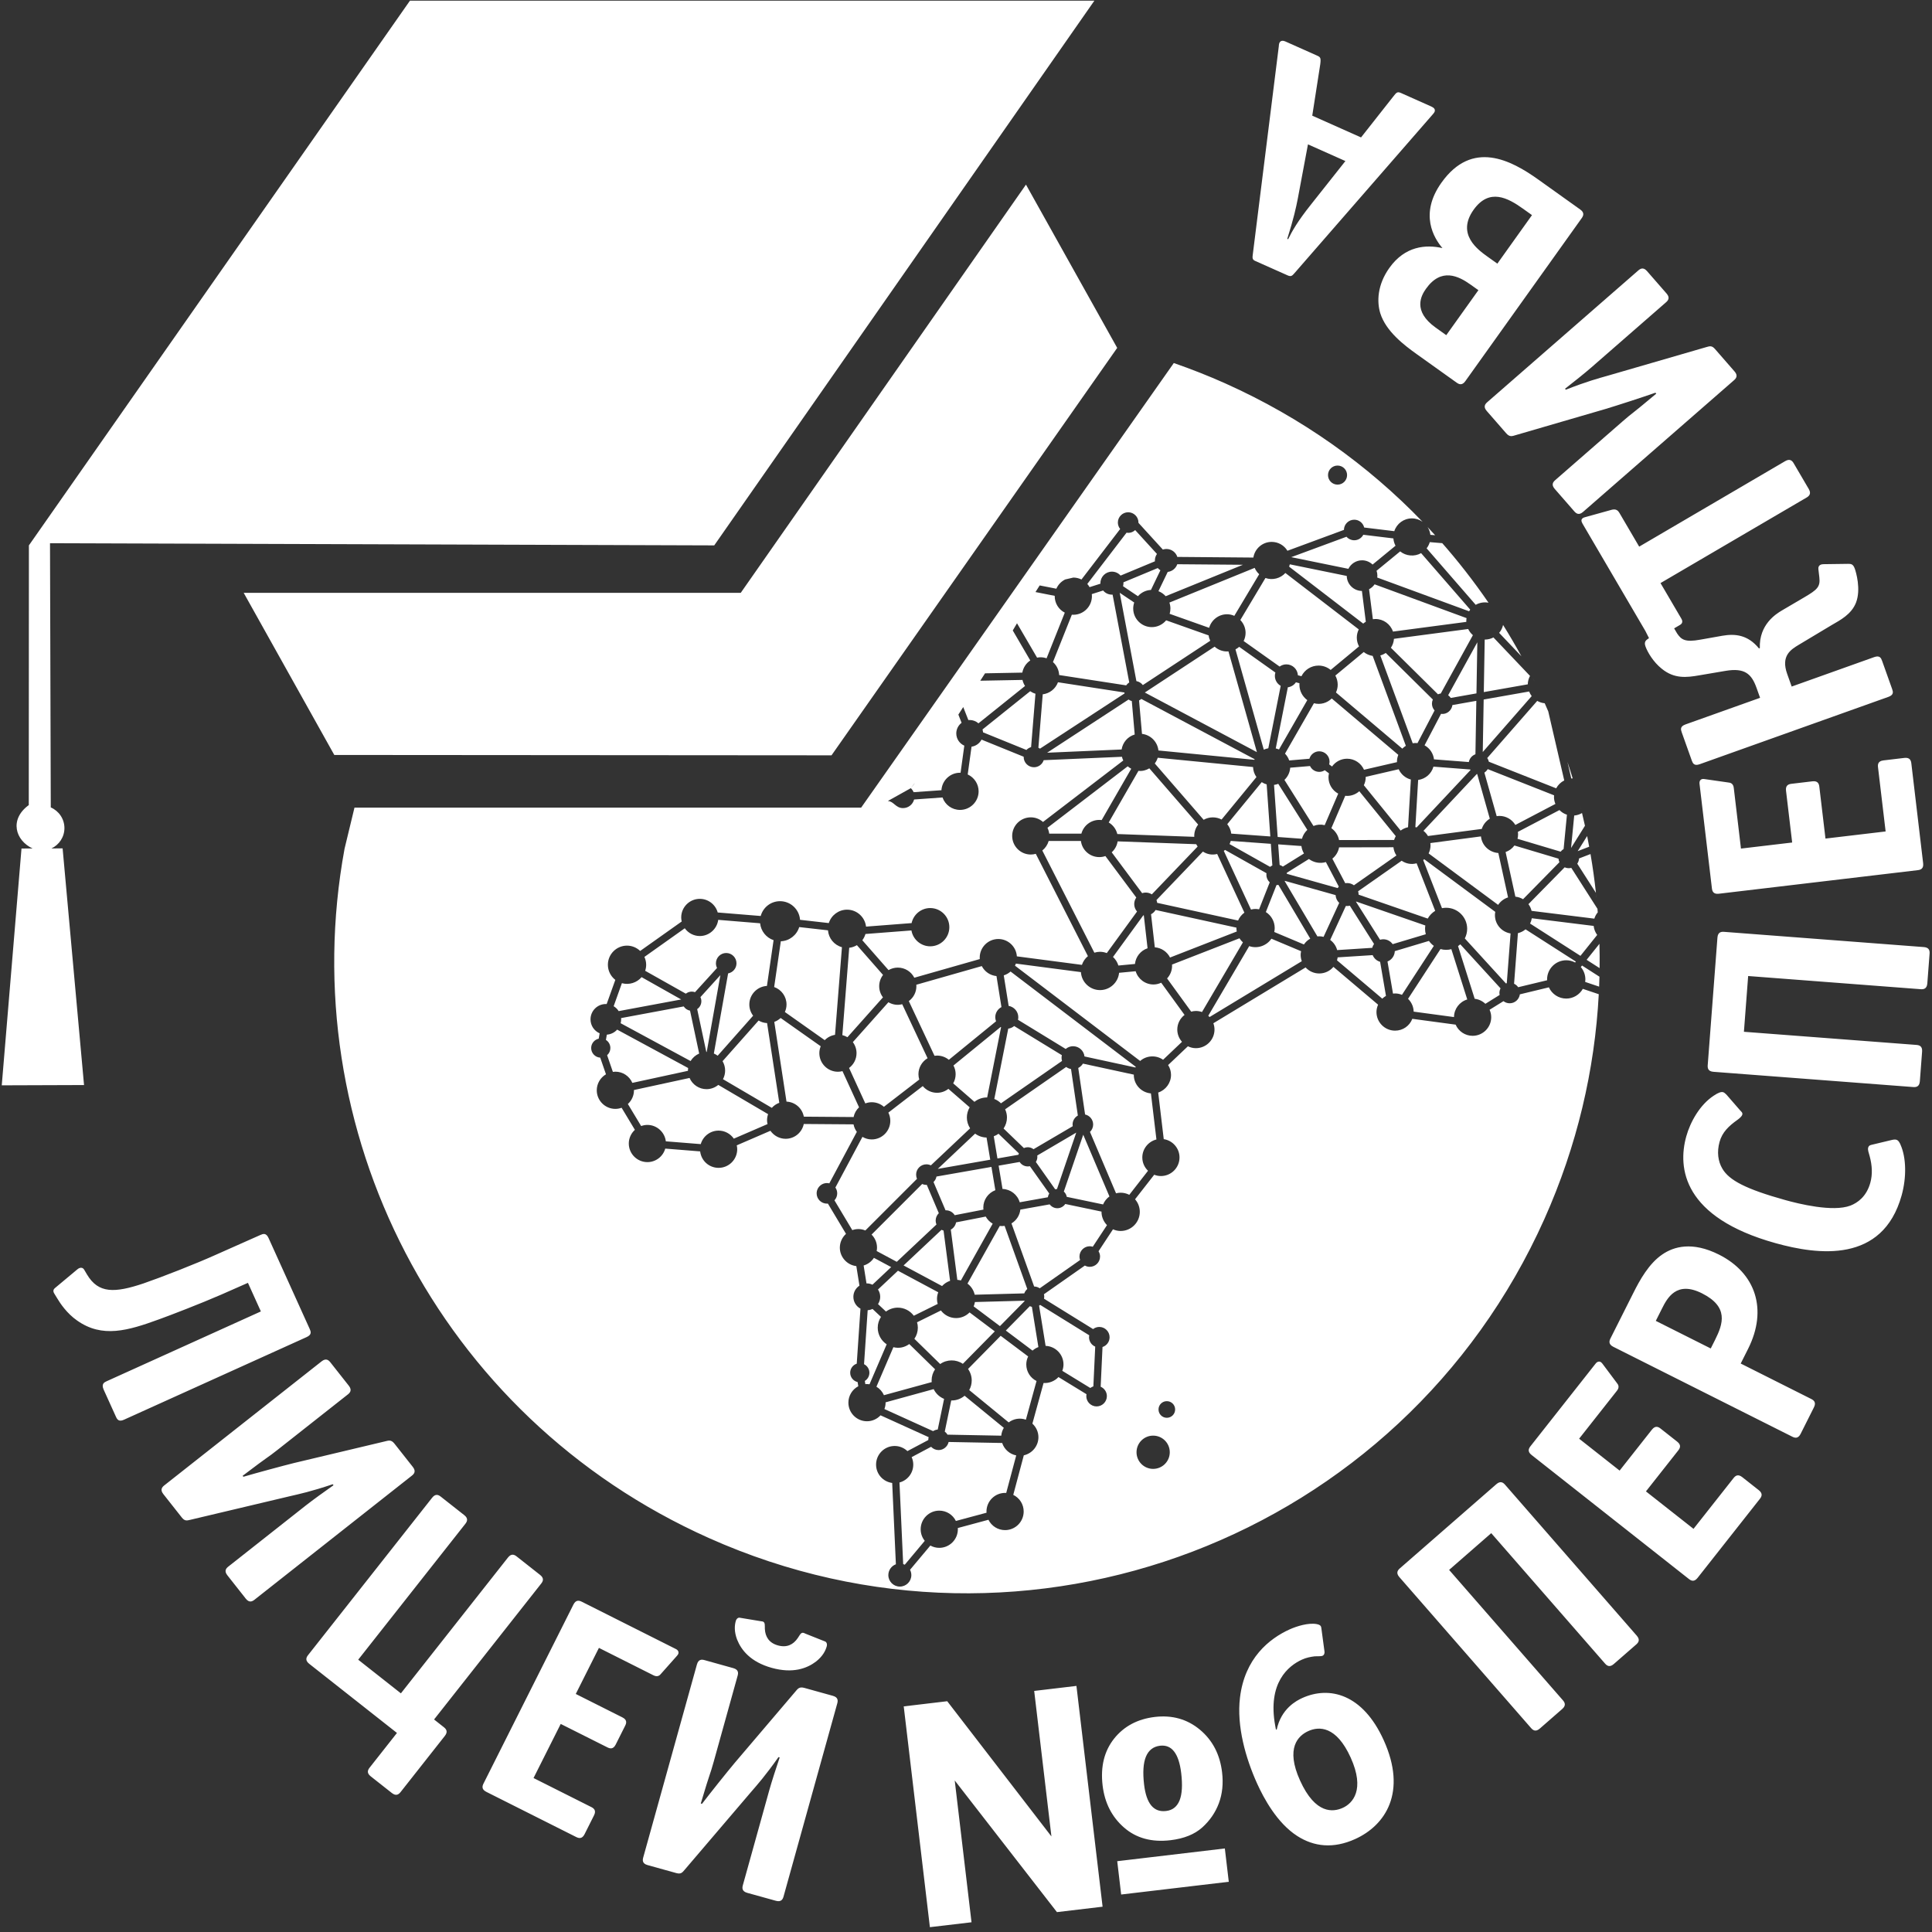 <svg width="338" height="338" viewBox="0 0 338 338" fill="none" xmlns="http://www.w3.org/2000/svg">
<rect x="0" y="0" width="338" height="338" fill="#333333" stroke="none"/>
<path fill-rule="evenodd" clip-rule="evenodd" d="M201.738 251.161C200.135 251.161 198.833 252.463 198.833 254.07C198.833 255.671 200.135 256.979 201.738 256.979C203.349 256.979 204.65 255.671 204.65 254.07C204.65 252.463 203.349 251.161 201.738 251.161L204.134 245.131H204.133C203.329 245.132 202.68 245.779 202.68 246.583C202.68 247.386 203.33 248.04 204.133 248.04C204.938 248.04 205.589 247.386 205.589 246.583C205.589 245.779 204.939 245.132 204.134 245.131H204.133H204.134L201.738 251.161ZM150.656 141.293L205.355 63.513C208.385 64.564 211.394 65.746 214.375 67.079V67.081C227.733 73.064 239.321 81.357 248.877 91.287C248.348 90.913 247.704 90.691 247.013 90.691C245.59 90.691 244.362 91.597 243.929 92.928L238.66 92.288C238.467 91.492 237.762 90.922 236.919 90.922C235.931 90.922 235.128 91.719 235.118 92.704L225.236 96.356C224.647 95.39 223.613 94.803 222.476 94.803C220.869 94.803 219.52 95.983 219.274 97.544L205.971 97.431C205.706 96.612 204.943 96.043 204.062 96.043C203.851 96.043 203.641 96.077 203.439 96.146L199.169 91.469C199.169 91.452 199.171 91.436 199.171 91.419C199.171 90.427 198.362 89.62 197.371 89.62C196.377 89.62 195.568 90.427 195.568 91.419C195.568 91.83 195.715 92.227 195.972 92.545L189.202 101.382C188.756 101.16 188.267 101.045 187.775 101.045L186.346 101.379C185.672 101.713 185.121 102.279 184.807 102.994L181.89 102.42L181.157 103.578L184.523 104.242C184.523 104.261 184.52 104.279 184.52 104.298C184.52 105.53 185.202 106.63 186.283 107.184L183.096 115.17C182.754 115.05 182.402 114.989 182.046 114.989H182.031C181.841 114.989 181.648 115.01 181.436 115.055L177.924 109.04L177.181 110.297L180.244 115.546C179.509 116.036 179.011 116.799 178.854 117.672L172.332 117.797L171.496 119.091L178.882 118.951C178.966 119.327 179.119 119.686 179.328 120.01L171.18 126.546C170.754 126.172 170.209 125.964 169.646 125.964C169.569 125.964 169.493 125.968 169.414 125.976L168.517 123.698L167.664 125.018L168.228 126.451C167.649 126.892 167.3 127.58 167.3 128.31C167.302 129.254 167.856 130.081 168.705 130.451L168.05 135.19C168.018 135.187 167.985 135.188 167.953 135.188C166.224 135.188 164.805 136.543 164.703 138.247L159.834 138.591C159.724 138.324 159.555 138.085 159.343 137.889L155.322 140.135L155.344 140.137C156.363 140.189 156.693 141.376 157.98 141.376C158.907 141.376 159.696 140.745 159.921 139.869L164.891 139.516C165.344 140.813 166.565 141.693 167.953 141.693C169.747 141.693 171.207 140.235 171.207 138.44C171.207 137.168 170.451 136.016 169.298 135.49L169.97 130.632C170.714 130.526 171.367 130.064 171.717 129.394L179.091 132.388C179.089 132.399 179.089 132.414 179.089 132.428C179.089 133.42 179.898 134.227 180.889 134.227C181.677 134.227 182.355 133.722 182.592 132.993L196.281 132.398C196.334 132.623 196.412 132.841 196.515 133.048L182.471 143.802C181.88 143.277 181.128 142.992 180.335 142.992C178.54 142.992 177.079 144.451 177.079 146.247C177.08 148.04 178.54 149.499 180.335 149.499C180.63 149.499 180.923 149.456 181.21 149.374L190.329 167.273C189.843 167.672 189.479 168.202 189.28 168.803L177.898 167.311C177.787 165.618 176.372 164.277 174.653 164.277C172.859 164.277 171.4 165.737 171.4 167.532C171.4 167.616 171.405 167.704 171.412 167.788L159.956 171.052C159.401 169.965 158.299 169.28 157.066 169.28C156.498 169.28 155.942 169.432 155.446 169.719L150.861 164.494C151.112 164.16 151.297 163.792 151.409 163.4L159.453 162.779C159.727 164.361 161.108 165.556 162.738 165.556C164.585 165.556 166.086 164.055 166.086 162.208C166.086 160.363 164.585 158.862 162.738 158.862C161.164 158.862 159.811 159.974 159.483 161.495L151.513 162.109C151.323 160.443 149.903 159.144 148.191 159.144C146.726 159.144 145.43 160.113 144.998 161.49L139.966 160.919C139.837 159.101 138.317 157.661 136.465 157.661C134.869 157.661 133.496 158.732 133.086 160.251L125.562 159.637C125.174 158.24 123.897 157.252 122.429 157.252C120.635 157.252 119.176 158.711 119.176 160.504C119.176 160.733 119.204 160.963 119.265 161.214L111.997 166.368C111.374 165.772 110.551 165.436 109.696 165.436C107.849 165.436 106.348 166.937 106.348 168.784C106.348 169.821 106.829 170.791 107.65 171.429L106.133 175.659C106.087 175.655 106.038 175.653 105.988 175.653C104.511 175.652 103.309 176.854 103.309 178.334C103.309 179.405 103.94 180.352 104.909 180.778L104.744 181.716C103.986 181.882 103.425 182.554 103.425 183.348C103.425 184.245 104.126 184.981 105.007 185.031L106.014 187.945C105.026 188.525 104.403 189.593 104.403 190.743C104.403 192.536 105.863 193.997 107.656 193.997C108.027 193.997 108.393 193.932 108.749 193.801L111.073 197.663C110.4 198.273 110.006 199.148 110.006 200.055C110.006 201.849 111.465 203.31 113.261 203.31C114.725 203.31 115.993 202.332 116.385 200.946L122.493 201.435C122.681 203.07 124.043 204.313 125.72 204.313C127.515 204.313 128.975 202.849 128.975 201.052C128.975 200.837 128.948 200.616 128.892 200.376L134.786 197.828C135.393 198.7 136.385 199.23 137.448 199.23C138.997 199.23 140.31 198.137 140.619 196.639L149.324 196.704C149.416 197.181 149.612 197.629 149.902 198.018L145.088 207.026C143.947 206.748 142.87 207.643 142.87 208.776C142.87 209.767 143.677 210.573 144.67 210.573C144.728 210.573 144.786 210.567 144.839 210.564L148.008 215.862C147.327 216.475 146.928 217.357 146.928 218.276C146.928 219.927 148.198 221.32 149.813 221.503L150.361 224.923C149.698 225.355 149.296 226.082 149.296 226.879C149.296 227.754 149.776 228.539 150.537 228.948L149.885 238.574C149.207 238.802 148.739 239.431 148.739 240.16C148.739 240.948 149.291 241.615 150.037 241.789L150.157 242.521C149.097 243.078 148.425 244.18 148.425 245.393C148.425 247.186 149.884 248.647 151.679 248.647C152.582 248.647 153.432 248.27 154.05 247.607L162.468 251.428C162.428 251.578 162.407 251.73 162.407 251.883C162.407 251.9 162.407 251.915 162.407 251.93L158.749 253.867C158.147 253.294 157.349 252.971 156.52 252.971C154.727 252.971 153.267 254.431 153.267 256.225C153.267 257.873 154.481 259.228 156.088 259.44L156.733 273.667C155.954 273.954 155.413 274.708 155.413 275.561C155.413 276.667 156.315 277.57 157.425 277.57C158.536 277.57 159.438 276.667 159.438 275.561C159.438 275.234 159.359 274.917 159.21 274.63L162.764 270.391C163.24 270.652 163.774 270.792 164.322 270.792C166.117 270.792 167.576 269.332 167.576 267.537C167.576 267.466 167.572 267.394 167.566 267.326L172.927 265.88C173.475 266.989 174.584 267.69 175.837 267.69C177.63 267.69 179.091 266.229 179.091 264.435C179.091 263.181 178.384 262.069 177.269 261.523L179.113 254.605C180.587 254.281 181.67 252.961 181.67 251.441C181.67 250.532 181.287 249.678 180.615 249.061L182.57 241.951C183.514 242.02 184.508 241.639 185.177 240.914L190.079 243.913C190.057 244.025 190.045 244.134 190.045 244.247C190.045 245.24 190.855 246.05 191.846 246.05C192.836 246.05 193.646 245.24 193.646 244.247C193.646 243.527 193.21 242.885 192.559 242.604L192.883 235.656C193.615 235.416 194.122 234.737 194.122 233.949C194.122 232.955 193.312 232.146 192.322 232.146C191.926 232.146 191.547 232.276 191.232 232.52L182.651 227.209C182.676 227.097 182.688 226.982 182.688 226.866C182.688 226.717 182.67 226.57 182.632 226.427L189.797 221.406C190.061 221.553 190.353 221.63 190.652 221.63C191.644 221.63 192.453 220.824 192.453 219.833C192.453 219.504 192.363 219.186 192.188 218.905L194.715 215.065C195.144 215.258 195.592 215.358 196.053 215.358C197.9 215.357 199.405 213.856 199.405 212.01C199.405 211.194 199.112 210.424 198.576 209.814L201.927 205.519C202.305 205.668 202.697 205.746 203.099 205.746C204.893 205.746 206.354 204.285 206.354 202.491C206.354 200.887 205.164 199.532 203.595 199.289L202.625 191.138C203.94 190.708 204.868 189.46 204.868 188.051C204.868 187.444 204.694 186.852 204.36 186.329L207.821 183.046C208.27 183.264 208.74 183.376 209.219 183.376C211.013 183.376 212.474 181.916 212.474 180.122C212.474 179.744 212.406 179.374 212.275 179.016L228.411 169.251C229.028 169.924 229.882 170.307 230.8 170.307C231.767 170.307 232.67 169.881 233.283 169.152L241.095 175.767C240.908 176.185 240.811 176.617 240.811 177.056C240.811 178.85 242.272 180.311 244.066 180.311C245.421 180.311 246.601 179.489 247.083 178.24L254.659 179.259C255.17 180.436 256.338 181.214 257.63 181.214C259.424 181.214 260.885 179.754 260.885 177.96C260.885 177.515 260.789 177.078 260.599 176.658L263.028 175.151C263.339 175.39 263.716 175.522 264.118 175.522C265.022 175.522 265.769 174.855 265.897 173.958L270.973 172.734C271.512 173.92 272.695 174.699 274.01 174.699C275.215 174.699 276.325 174.041 276.913 172.998L279.701 173.936C279.004 187.152 275.914 200.464 270.186 213.268C245.23 269.039 179.785 294.031 124.008 269.07C76.487 247.816 51.263 197.498 60.28 148.476L62.015 141.294L150.655 141.293L150.656 141.293ZM159.344 137.889C160.457 136.561 160.039 136.935 159.344 137.889V137.889ZM179.492 32.297L195.452 60.864L145.472 132.143L58.484 132.078L42.633 103.716H129.593L179.492 32.297ZM8.748 95.033L8.882 141.258C10.28 141.857 11.267 143.248 11.272 144.86C11.277 146.435 10.345 147.799 9.004 148.43L10.954 148.422L14.702 189.827L0.307 189.877L3.76 148.447L5.706 148.441C2.696 147.051 1.579 143.368 5.034 140.849L5.056 95.414L71.719 0.12H191.46L124.955 95.414L8.748 95.033ZM228.826 25.256L235.376 28.176L229.387 35.738C226.971 38.764 226.002 40.533 225.354 41.852L225.207 41.785C226.335 38.183 226.74 36.343 227.057 34.698L228.826 25.256ZM287.862 110.4L288.49 111.637L288.136 111.895C287.682 112.23 287.725 112.676 287.872 113.086C288.236 114.109 289.251 115.822 290.703 116.98C292.904 118.789 295.066 118.536 297.29 118.146L301.912 117.362C305.235 116.811 306.428 117.885 307.304 120.342L307.924 122.082L294.876 126.737C293.904 127.085 294.035 127.614 294.219 128.127L295.969 133.039C296.154 133.55 296.387 134.044 297.359 133.697L330.365 121.92C331.338 121.573 331.207 121.044 331.021 120.532L329.271 115.62C329.09 115.107 328.853 114.614 327.883 114.961L313.452 120.111L312.667 117.909C311.533 114.737 313.281 113.652 314.707 112.798L320.411 109.378C321.935 108.488 323.894 107.501 324.707 105.423C325.606 103.084 324.7 100.059 324.496 99.497C324.186 98.626 323.792 98.653 323.328 98.645L318.965 98.703C318.622 98.71 318.04 98.86 318.124 99.579L318.292 101.02C318.482 102.681 317.906 103.175 315.666 104.494L311.661 106.846C310.761 107.397 307.724 109.231 307.88 113.387L307.728 113.443C305.768 111.025 303.513 110.85 301.339 111.221L297.486 111.904C294.779 112.407 294.135 111.889 293.409 110.822L292.886 109.932L293.864 109.359C294.054 109.251 294.568 108.949 294.157 108.244L290.503 102.009L316.056 87.046C316.476 86.799 316.937 86.403 316.445 85.559L313.807 81.057C313.561 80.636 313.166 80.177 312.321 80.67L286.772 95.633L283.311 89.726C283.091 89.351 282.751 88.985 281.985 89.181L277.49 90.428C277.108 90.528 276.313 90.678 276.861 91.615L287.863 110.399L287.862 110.4ZM225.27 48.178C225.914 48.467 226.098 48.191 226.447 47.811L250.701 19.957C250.932 19.703 251.438 19.098 250.399 18.633L245.088 16.265C244.444 15.979 244.284 16.205 243.73 16.91L238.111 24.043L229.577 20.236L230.979 11.226C231.122 10.099 230.995 9.983 230.4 9.718L224.893 7.263C224.644 7.152 224.074 6.959 223.83 7.504C223.722 7.752 223.753 7.944 223.716 8.168L219.175 44.509C219.1 45.071 219.069 45.412 219.564 45.636L225.27 48.178ZM268.018 37.635L261.958 46.124L260.275 44.925C258.553 43.693 254.75 40.979 257.811 36.69C260.559 32.843 263.816 34.635 266.427 36.498L268.018 37.635ZM258.643 50.766L253.021 58.637L251.165 57.312C247.097 54.408 248.629 51.698 249.483 50.505C252.136 46.79 255.149 48.273 257.27 49.788L258.643 50.766ZM254.837 66.942C255.233 67.227 255.783 67.486 256.352 66.69L276.714 38.17C276.998 37.772 277.259 37.222 276.462 36.655L269.124 31.415C264.303 27.974 257.556 24.424 252.19 31.942C248.244 37.468 250.897 41.7 252.352 43.403C249.477 42.755 245.82 43.014 243.073 46.861C240.924 49.868 240.877 52.837 241.476 54.8C242.476 57.983 245.683 60.407 247.851 61.954L254.837 66.942ZM263.487 75.78C264.128 76.517 264.527 76.315 265.274 76.095L280.913 71.54C282.798 70.975 287.408 69.48 289.615 68.705L289.759 68.869C285.018 72.859 285.806 72.027 283.884 73.705L272.092 83.991C271.722 84.312 271.344 84.788 271.989 85.525L275.416 89.455C275.737 89.824 276.213 90.203 276.948 89.56L303.357 66.523C303.725 66.201 304.105 65.726 303.46 64.989L300.034 61.058C299.498 60.445 299.143 60.537 298.514 60.726L281.427 65.683C279.58 66.211 277.699 66.7 273.94 68.176L273.797 68.013C275.301 66.845 277.338 65.213 278.443 64.247L291.462 52.891C291.833 52.568 292.21 52.093 291.568 51.357L288.139 47.426C287.498 46.689 286.975 47.001 286.607 47.322L260.197 70.358C259.83 70.68 259.45 71.155 260.095 71.89L263.487 75.78ZM319.364 146.707L318.289 137.642C318.233 137.158 318.055 136.575 317.084 136.69L313.414 137.125C312.929 137.182 312.346 137.361 312.461 138.332L313.537 147.397L304.578 148.457L303.319 137.829C303.226 137.018 302.666 136.921 302.388 136.899L298.215 136.3C297.994 136.27 297.717 136.25 297.521 136.436C297.325 136.623 297.303 136.901 297.327 137.115L299.495 155.407C299.551 155.892 299.729 156.472 300.7 156.358L335.499 152.235C335.988 152.178 336.565 152.001 336.451 151.029L334.384 133.548C334.323 133.062 334.144 132.483 333.175 132.596L329.504 133.031C328.537 133.146 328.496 133.752 328.556 134.24L329.887 145.461L319.364 146.707ZM305.095 180.508L305.837 170.753L336.01 173.058C336.501 173.095 337.1 173.026 337.18 172.055L337.576 166.853L337.582 166.738V166.714V166.643V166.619C337.569 166.191 337.394 165.752 336.572 165.689L301.631 163.025C301.142 162.988 300.539 163.051 300.463 164.027L298.763 186.344C298.726 186.831 298.788 187.435 299.766 187.51L334.706 190.176C335.196 190.213 335.8 190.151 335.873 189.174L336.268 183.971C336.345 183 335.755 182.844 335.267 182.807L305.095 180.508ZM327.542 200.255C327.236 200.336 326.948 200.367 326.831 200.791C326.726 201.151 326.927 201.663 327.096 202.273C327.536 203.918 327.616 205.463 327.207 206.927C326.537 209.337 324.99 210.427 323.727 210.919C320.637 212.091 314.629 210.589 312.324 209.948C305.416 208.023 302.517 206.485 301.329 204.466C300.56 203.177 300.342 201.539 300.838 199.757C301.302 198.081 302.45 196.991 303.93 195.939C304.211 195.732 304.709 195.365 304.812 194.998C304.899 194.687 304.666 194.506 304.448 194.275L302.055 191.521C301.875 191.366 301.71 191.148 301.448 191.073C301.134 190.986 300.642 191.129 299.81 191.689C297.396 193.272 295.724 196.25 295.01 198.81C293.466 204.36 294.449 212.981 310.623 217.486C318.056 219.553 329.363 221.062 332.687 209.132C333.561 205.986 333.503 202.535 332.499 200.28C332.4 200.024 332.15 199.501 331.781 199.401C331.574 199.345 331.351 199.34 330.925 199.446L327.542 200.255ZM304.534 238.547L305.828 235.974C309.291 229.078 307.142 222.712 300.732 219.491C296.022 217.124 292.79 218.115 290.842 219.448C288.46 221.049 286.849 224.007 285.753 226.194L281.75 234.155C281.533 234.591 281.362 235.17 282.233 235.613L313.548 251.342C313.985 251.566 314.57 251.734 315.009 250.862L317.349 246.202C317.787 245.324 317.302 244.963 316.865 244.745L304.534 238.547ZM289.678 231.084L290.753 228.948C291.677 227.103 293.288 224.02 297.754 226.263C302.463 228.629 301.461 231.588 300.047 234.41L299.292 235.912L289.678 231.084ZM287.955 260.916L293.609 253.747C293.911 253.36 294.193 252.824 293.428 252.22L290.525 249.933C290.141 249.629 289.606 249.342 288.999 250.114L283.349 257.278L276.266 251.697L282.891 243.293C283.395 242.652 283.071 242.191 282.891 241.979L280.365 238.603C280.225 238.422 280.047 238.21 279.776 238.204C279.502 238.199 279.293 238.378 279.16 238.547L267.756 253.011C267.454 253.398 267.168 253.933 267.937 254.537L295.458 276.234C295.842 276.539 296.378 276.82 296.984 276.053L307.88 262.231C308.185 261.845 308.468 261.309 307.699 260.705L304.799 258.418C304.03 257.813 303.575 258.212 303.273 258.599L296.277 267.469L287.955 260.916ZM253.52 274.652L260.889 268.223L280.785 291.022C281.106 291.39 281.582 291.77 282.318 291.129L286.249 287.702C286.616 287.379 286.996 286.905 286.354 286.164L263.315 259.757C262.995 259.39 262.521 259.01 261.783 259.657L244.914 274.372C244.547 274.689 244.166 275.169 244.81 275.904L267.848 302.31C268.168 302.678 268.644 303.057 269.379 302.415L273.31 298.983C274.049 298.342 273.737 297.818 273.416 297.451L253.52 274.652ZM234.913 316.281C233.277 317.018 230.147 317.484 227.438 311.49C224.862 305.799 227.11 303.65 228.892 302.846C230.723 302.017 233.766 301.886 236.298 307.486C238.853 313.123 236.645 315.497 234.913 316.281ZM223.214 302.553L223.093 301.893C221.729 294.399 225.395 291.427 227.771 290.35C228.512 290.013 229.223 289.87 229.957 289.776C230.59 289.733 231.098 289.802 231.397 289.664C231.692 289.528 231.755 289.141 231.717 288.923L231.188 284.987C231.128 284.594 231.166 284.282 230.322 284.127C228.895 283.877 226.902 284.482 225.615 285.06C222.052 286.674 217.76 290.106 216.935 296.984C216.33 301.967 217.913 307.573 219.929 312.027C221.071 314.549 223.404 318.925 226.94 321.196C229.883 323.091 233.271 323.463 237.084 321.738C242.382 319.34 246.203 313.554 242.08 304.447C238.408 296.33 232.577 294.916 227.827 297.065C226.837 297.513 224.13 298.915 223.357 302.602L223.214 302.553ZM195.457 325.613L214.284 323.384L214.973 329.214L196.145 331.443L195.457 325.613ZM200.156 312.209C200.356 313.883 200.773 315.098 201.412 315.87C202.059 316.645 202.919 316.961 204.005 316.829C205.14 316.699 205.921 316.077 206.367 314.973C206.803 313.876 206.896 312.288 206.65 310.208C206.447 308.496 206.033 307.232 205.417 306.434C204.803 305.631 203.981 305.294 202.947 305.412C201.775 305.555 200.951 306.191 200.48 307.318C200.013 308.452 199.907 310.09 200.156 312.209ZM192.899 312.371C192.51 309.075 193.183 306.353 194.902 304.179C196.634 302.005 199.01 300.74 202.031 300.378C205.077 300.018 207.712 300.764 209.927 302.609C212.144 304.465 213.431 306.944 213.802 310.071C214.036 312.046 213.845 313.847 213.238 315.477C212.627 317.104 211.655 318.52 210.313 319.726C208.967 320.922 207.133 321.659 204.794 321.939C201.492 322.332 198.779 321.588 196.643 319.722C194.509 317.86 193.261 315.404 192.899 312.371V312.371ZM158.106 298.529L165.715 297.626L183.944 321.279L180.93 295.825L188.321 294.947L192.896 333.574L184.91 334.521L167.028 311.49L169.966 336.298L162.683 337.155L158.106 298.529ZM141.01 285.846C140.75 285.771 140.583 285.56 140.262 285.696C140.01 285.79 139.842 286.195 139.568 286.575C138.799 287.709 137.677 288.3 136.107 287.864C134.536 287.429 133.879 286.344 133.81 284.967C133.784 284.456 133.907 283.809 133.435 283.678C133.279 283.634 133.108 283.647 132.949 283.603L129.445 283.024C129.236 282.961 128.864 283.086 128.719 283.61C128.499 284.394 128.433 285.448 128.949 286.83C129.679 288.668 131.298 290.755 135.014 291.789C138.73 292.823 141.193 291.876 142.767 290.68C143.927 289.758 144.411 288.823 144.631 288.039C144.776 287.515 144.519 287.216 144.312 287.16L141.01 285.846ZM140.748 295.302C139.806 295.04 139.584 295.433 139.08 296.024L128.523 308.427C127.257 309.935 124.231 313.716 122.811 315.579L122.602 315.515C124.367 309.579 124.166 310.706 124.851 308.247L129.044 293.171C129.176 292.705 129.232 292.1 128.289 291.838L123.266 290.437C122.793 290.306 122.19 290.25 121.927 291.191L112.533 324.953C112.402 325.428 112.346 326.031 113.288 326.292L118.313 327.69C119.099 327.906 119.343 327.638 119.763 327.135L131.313 313.599C132.565 312.148 133.868 310.7 136.196 307.4L136.404 307.462C135.792 309.262 134.988 311.749 134.594 313.162L129.962 329.808C129.831 330.273 129.775 330.879 130.718 331.147L135.742 332.54C136.686 332.802 136.95 332.254 137.081 331.788L146.474 298.024C146.605 297.557 146.662 296.946 145.719 296.684L140.748 295.302ZM98.097 301.6L106.253 305.693C106.691 305.917 107.273 306.085 107.713 305.212L109.371 301.911C109.591 301.475 109.76 300.89 108.888 300.454L100.731 296.355L104.78 288.294L114.345 293.103C115.073 293.464 115.463 293.054 115.633 292.835L118.433 289.683C118.58 289.515 118.75 289.297 118.701 289.029C118.653 288.761 118.435 288.586 118.241 288.493L101.784 280.221C101.346 280.003 100.764 279.834 100.324 280.707L84.593 312.021C84.373 312.457 84.202 313.038 85.075 313.478L100.806 321.384C101.242 321.601 101.824 321.77 102.264 320.899L103.922 317.595C104.361 316.724 103.877 316.357 103.439 316.138L93.341 311.063L98.097 301.6ZM62.668 290.362L81.405 266.597C81.707 266.211 81.992 265.675 81.224 265.071L77.126 261.845C76.743 261.539 76.206 261.252 75.6 262.026L53.907 289.546C53.603 289.927 53.32 290.462 54.088 291.072L69.447 303.176L64.671 309.237C64.369 309.623 64.084 310.157 64.852 310.764L68.565 313.691C69.332 314.294 69.787 313.889 70.089 313.509L77.826 303.693C78.432 302.927 78.03 302.471 77.645 302.167L75.939 300.82L94.673 277.056C94.977 276.676 95.262 276.134 94.492 275.53L90.397 272.303C90.012 271.998 89.477 271.718 88.871 272.484L70.136 296.248L62.668 290.362ZM69.033 252.594C68.428 251.821 68.018 252.008 67.261 252.189L51.418 255.957C49.506 256.431 44.829 257.696 42.585 258.356L42.45 258.188C47.382 254.437 46.553 255.229 48.559 253.647L60.847 243.96C61.231 243.661 61.633 243.206 61.028 242.434L57.799 238.341C57.496 237.955 57.041 237.556 56.273 238.16L28.753 259.857C28.369 260.156 27.966 260.611 28.571 261.383L31.8 265.476C32.305 266.117 32.662 266.043 33.298 265.887L50.614 261.782C52.482 261.346 54.385 260.953 58.213 259.664L58.349 259.839C56.788 260.929 54.673 262.461 53.521 263.364L39.952 274.066C39.568 274.365 39.167 274.82 39.771 275.586L43.001 279.685C43.607 280.452 44.142 280.171 44.527 279.866L72.047 258.169C72.431 257.87 72.833 257.415 72.227 256.642L69.033 252.594ZM43.376 224.431L45.639 229.433L18.663 241.643C18.267 241.824 17.672 242.091 18.143 243.131L20.271 247.828C20.495 248.327 20.769 248.801 21.709 248.37L53.636 233.925C54.575 233.501 54.401 232.983 54.176 232.486L46.988 216.6C46.562 215.66 46.044 215.835 45.549 216.059L37.756 219.522C34.44 221.023 28.413 223.391 25.112 224.53C20.038 226.231 17.213 226.312 15.228 222.98L14.726 222.132C14.452 221.659 13.939 221.715 13.511 222.089L9.617 225.341C9.139 225.733 9.391 226.157 9.574 226.431L10.031 227.179C10.51 227.976 11.681 229.776 13.505 231.034C17.885 234.124 22.36 232.809 27.836 230.81C29.734 230.131 35.066 228.075 38.701 226.493L43.376 224.431ZM279.702 173.931C279.719 173.613 279.74 173.295 279.753 172.977L279.722 173.581L279.72 173.58L279.702 173.931ZM279.755 172.968L279.765 172.623L279.751 172.967L279.755 172.968ZM279.766 172.609C279.79 172.03 279.809 171.451 279.823 170.872L276.774 168.918L276.562 169.187C277.076 169.794 277.359 170.55 277.359 171.351C277.359 171.494 277.347 171.638 277.325 171.787L279.766 172.609ZM279.847 169.371C279.864 167.952 279.858 166.533 279.82 165.119L277.578 167.916L279.847 169.371ZM279.726 162.741L279.67 161.753L279.722 162.733L279.726 162.741ZM279.568 160.177C279.533 159.69 279.492 159.205 279.451 158.719L279.475 158.998L274.896 151.834C274.509 151.93 274.101 151.898 273.734 151.736L267.398 158.179C267.66 158.53 267.844 158.927 267.944 159.353L278.926 160.715C279.051 160.311 279.256 159.931 279.529 159.601L279.568 160.177ZM279.295 156.984C279.269 156.724 279.235 156.467 279.207 156.207L279.287 156.971L279.295 156.984ZM279.207 156.205C278.959 153.929 278.644 151.663 278.256 149.413L276.25 150.186C276.232 150.515 276.126 150.828 275.942 151.099L279.207 156.205ZM278.255 149.408L278.199 149.065L278.195 149.068L278.255 149.408ZM278.107 148.577L278.105 148.568V148.572L278.107 148.577ZM278.103 148.559L278.101 148.549V148.551L278.103 148.559ZM278.099 148.54L278.094 148.512L278.099 148.54ZM278.024 148.132C277.909 147.508 277.794 146.885 277.668 146.264L276.016 148.906L278.024 148.132ZM277.286 144.465C277.123 143.722 276.951 142.98 276.772 142.24C276.365 142.48 275.901 142.634 275.406 142.676L274.855 148.338C274.858 148.338 274.861 148.338 274.865 148.339L277.286 144.465ZM276.604 141.534L276.408 140.765L276.602 141.535L276.604 141.534ZM275.139 136.182C274.847 135.218 274.539 134.257 274.223 133.301L274.892 136.193C274.97 136.185 275.045 136.182 275.123 136.182H275.139ZM271.652 126.326L271.651 126.323C271.529 126.026 271.402 125.73 271.279 125.434L271.659 126.357L271.652 126.326ZM270.864 124.456C270.661 123.98 270.453 123.505 270.243 123.032C269.783 122.991 269.338 122.851 268.934 122.62L260.191 132.614C260.325 132.807 260.421 133.026 260.472 133.261L272.251 137.915C272.566 137.322 273.061 136.839 273.662 136.537L270.864 124.456ZM269.954 122.393C269.683 121.795 269.408 121.2 269.127 120.607C269.391 121.167 269.651 121.73 269.908 122.293H269.909L269.922 122.324L269.954 122.393ZM268.511 119.325L268.211 118.71L268.209 118.715L268.511 119.325ZM266.166 114.81C265.15 112.955 264.082 111.128 262.96 109.332C262.85 109.842 262.616 110.316 262.275 110.721L266.166 114.81ZM262.137 108.044C261.844 107.59 261.548 107.138 261.248 106.688C261.547 107.138 261.843 107.587 262.137 108.044ZM260.414 105.445C257.843 101.692 255.034 98.085 251.994 94.653L251.987 94.652L252.316 95.026L250.137 94.845C250.022 95.237 249.838 95.603 249.586 95.929L258.173 105.812C258.851 105.424 259.658 105.296 260.414 105.445H260.414ZM251.993 94.652C251.832 94.47 251.666 94.293 251.504 94.112L251.993 94.652ZM251.074 93.638C250.638 93.158 250.2 92.68 249.755 92.207C250.013 92.611 250.184 93.074 250.243 93.569L251.074 93.638ZM270.666 171.494L265.601 172.712C265.421 172.447 265.171 172.239 264.885 172.102L265.557 163.256C266.056 163.137 266.507 162.909 266.891 162.585L275.693 168.227L275.562 168.386C275.079 168.13 274.549 167.996 274.01 167.996C272.164 167.996 270.659 169.501 270.659 171.351C270.659 171.397 270.663 171.444 270.666 171.494H270.666ZM262.356 174.067L259.864 175.615C259.35 175.123 258.702 174.817 257.995 174.737L255.083 165.52C255.22 165.427 255.351 165.321 255.476 165.207L262.518 172.914C262.387 173.167 262.318 173.44 262.318 173.725C262.319 173.837 262.331 173.951 262.356 174.067V174.067ZM254.375 177.935L247.318 176.983C247.3 176.138 246.947 175.338 246.336 174.743L252.009 166.036C252.641 166.217 253.295 166.217 253.912 166.056L256.694 174.852C255.338 175.263 254.388 176.499 254.375 177.935ZM233.906 168.006C233.956 167.841 233.994 167.666 234.018 167.489L240.145 167.097C240.379 167.663 240.858 168.097 241.45 168.267L242.472 174.229C242.241 174.36 242.027 174.522 241.827 174.715L233.906 168.006ZM222.927 163.049C222.98 162.812 223.008 162.588 223.008 162.368C223.008 161.221 222.42 160.171 221.457 159.559L223.326 154.836C223.448 154.839 223.544 154.827 223.653 154.806L229.225 164.213C228.785 164.459 228.406 164.81 228.119 165.234L222.927 163.049ZM211.611 177.929C211.537 177.848 211.462 177.773 211.387 177.705L218.548 165.519C219.962 166.03 221.597 165.466 222.429 164.226L227.624 166.411C227.571 166.642 227.546 166.851 227.546 167.056C227.546 167.426 227.614 167.797 227.748 168.159L211.611 177.929ZM203.479 185.404C202.268 184.538 200.552 184.644 199.468 185.616L177.572 168.946C177.631 168.825 177.684 168.704 177.727 168.579L189.105 170.071C189.211 171.822 190.672 173.216 192.45 173.216C194.181 173.216 195.618 171.884 195.783 170.19L198.683 169.915C199.091 171.274 200.355 172.233 201.797 172.233C202.261 172.233 202.714 172.129 203.149 171.924L207.236 177.559C206.435 178.175 205.964 179.11 205.964 180.122C205.964 180.91 206.261 181.673 206.787 182.264L203.479 185.404ZM197.568 209.029C197.097 208.789 196.58 208.662 196.054 208.662C195.789 208.661 195.522 208.699 195.25 208.768L190.691 198.028C191.039 197.692 191.245 197.222 191.245 196.729C191.245 195.875 190.644 195.157 189.834 194.978L188.638 186.837C188.98 186.665 189.264 186.4 189.457 186.077L198.362 188.005C198.362 188.021 198.358 188.036 198.358 188.052C198.358 189.746 199.661 191.139 201.352 191.291L202.315 199.349C200.885 199.707 199.845 201.003 199.845 202.492C199.845 203.379 200.205 204.214 200.845 204.824L197.568 209.029ZM191.176 218.115C191.006 218.058 190.83 218.03 190.653 218.03C189.663 218.03 188.853 218.84 188.853 219.834C188.853 220.04 188.89 220.239 188.962 220.435L181.901 225.384C181.611 225.188 181.275 225.079 180.923 225.073L176.955 214.034C177.826 213.508 178.397 212.62 178.509 211.618L183.642 210.702C183.957 211.122 184.448 211.378 184.978 211.378C185.539 211.378 186.056 211.094 186.368 210.636L192.709 211.966C192.709 211.979 192.706 211.994 192.706 212.01C192.706 212.876 193.055 213.708 193.666 214.337L191.176 218.115ZM190.56 233.607C190.535 233.72 190.522 233.834 190.522 233.949C190.522 234.669 190.955 235.311 191.606 235.591L191.282 242.543C191.09 242.608 190.909 242.704 190.746 242.826L185.847 239.824C185.984 239.459 186.056 239.085 186.056 238.708C186.056 236.955 184.661 235.522 182.926 235.457L181.788 228.421C181.857 228.383 181.922 228.34 181.982 228.293L190.56 233.607ZM179.478 248.374C178.453 248.006 177.322 248.199 176.469 248.846L169.565 243.19C169.851 242.677 170 242.098 170 241.499C170 240.79 169.774 240.089 169.358 239.497L175.068 233.697L179.874 237.309C179.658 237.753 179.546 238.223 179.546 238.708C179.546 239.949 180.241 241.057 181.34 241.605L179.478 248.374ZM176.035 261.19C175.971 261.184 175.906 261.181 175.837 261.181C174.042 261.181 172.582 262.642 172.582 264.436C172.582 264.507 172.588 264.579 172.594 264.647L167.23 266.09C166.684 264.984 165.573 264.283 164.322 264.283C162.529 264.283 161.069 265.744 161.069 267.538C161.069 268.282 161.322 268.993 161.785 269.568L158.289 273.743C158.199 273.702 158.108 273.665 158.009 273.636L157.363 259.359C158.777 258.985 159.774 257.711 159.774 256.226C159.774 255.778 159.679 255.338 159.492 254.921L162.895 253.114C163.233 253.475 163.703 253.687 164.204 253.687C165.056 253.687 165.781 253.077 165.96 252.271L175.329 252.448C175.693 253.565 176.631 254.391 177.787 254.622L176.035 261.19ZM154.727 246.508C154.864 246.144 154.932 245.77 154.932 245.393C154.932 245.374 154.932 245.355 154.931 245.336L163.344 243.025C163.721 243.804 164.363 244.405 165.167 244.732L164.055 250.096C163.769 250.12 163.49 250.214 163.244 250.373L154.727 246.508ZM153.33 242.602L156.296 235.69C157.348 235.946 158.274 235.712 159.076 235.139L163.588 239.555C163.192 240.139 162.985 240.805 162.985 241.499C162.985 241.599 162.992 241.699 163.001 241.796L154.645 244.087C154.371 243.468 153.909 242.945 153.33 242.602V242.602ZM145.987 209.995C146.297 209.662 146.468 209.232 146.468 208.777C146.468 208.409 146.356 208.057 146.149 207.761L150.882 198.894C151.382 199.187 151.936 199.343 152.506 199.343C154.298 199.343 155.758 197.881 155.758 196.088C155.758 195.586 155.643 195.103 155.417 194.649L161.437 190.008C162.051 190.749 162.96 191.182 163.935 191.182C164.656 191.182 165.351 190.939 165.919 190.493L169.642 193.726C169.32 194.271 169.151 194.879 169.151 195.502C169.151 196.175 169.348 196.826 169.72 197.399L162.855 203.878C162.61 203.759 162.344 203.696 162.073 203.696C161.081 203.696 160.274 204.503 160.274 205.494C160.274 205.753 160.327 206.001 160.43 206.229L151.391 215.268C150.998 215.105 150.59 215.022 150.181 215.022C149.814 215.022 149.454 215.087 149.108 215.208L145.987 209.995ZM149.334 195.424L140.628 195.358C140.348 193.882 139.104 192.793 137.596 192.724L135.46 178.779C135.874 178.63 136.252 178.397 136.573 178.094L143.583 183.04C143.422 183.432 143.342 183.837 143.342 184.245C143.342 186.04 144.802 187.5 146.595 187.5C146.849 187.5 147.112 187.463 147.388 187.392L150.289 193.72C149.8 194.179 149.468 194.767 149.334 195.424V195.424ZM126.485 188.802C126.731 188.338 126.86 187.821 126.86 187.292C126.86 186.716 126.706 186.154 126.413 185.65L132.714 178.543C133.172 178.811 133.678 178.963 134.198 178.985L136.335 192.932C135.835 193.113 135.385 193.418 135.028 193.817L126.485 188.802ZM134.277 196.657L128.382 199.205C127.774 198.33 126.781 197.798 125.72 197.798C124.257 197.798 122.99 198.776 122.596 200.162L116.487 199.672C116.295 198.065 114.909 196.801 113.261 196.801C112.897 196.801 112.53 196.869 112.168 197L109.845 193.142C110.527 192.521 110.911 191.662 110.911 190.743C110.911 190.727 110.911 190.712 110.911 190.696L120.636 188.587C121.149 189.771 122.308 190.547 123.607 190.547C124.357 190.547 125.078 190.282 125.664 189.802L134.377 194.92C134.256 195.265 134.193 195.618 134.193 195.976C134.193 196.196 134.22 196.418 134.277 196.657V196.657ZM108.799 172.005C110.068 172.36 111.422 171.921 112.243 170.949L119.173 174.855L108.236 176.892C108.01 176.537 107.71 176.244 107.359 176.035L108.799 172.005ZM122.539 174.444L126.03 170.597L123.639 184.034C123.615 184.027 123.593 184.034 123.567 184.034L121.97 176.54C122.426 176.231 122.701 175.721 122.701 175.157C122.701 174.911 122.646 174.668 122.539 174.444V174.444ZM108.579 179.009C108.639 178.785 108.669 178.558 108.669 178.334C108.669 178.263 108.665 178.188 108.659 178.113L119.614 176.072C119.862 176.455 120.263 176.727 120.72 176.811L122.319 184.314C121.692 184.589 121.165 185.049 120.817 185.628L108.579 179.009ZM106.004 181.932L106.166 181.01C106.856 180.963 107.506 180.645 107.969 180.131L120.386 186.846C120.364 186.993 120.354 187.142 120.354 187.292C120.354 187.307 120.354 187.323 120.354 187.339L110.628 189.447C110.114 188.264 108.955 187.488 107.657 187.488C107.516 187.488 107.376 187.5 107.221 187.525L106.215 184.607C106.575 184.29 106.783 183.837 106.783 183.349C106.783 182.766 106.486 182.234 106.004 181.932ZM119.8 162.4C120.41 163.245 121.384 163.758 122.43 163.758C124.066 163.758 125.441 162.517 125.651 160.926L132.979 161.526C133.117 162.887 134.04 164.044 135.336 164.483L134.174 172.487C132.46 172.578 131.094 174.002 131.094 175.737C131.094 176.443 131.328 177.129 131.759 177.693L125.557 184.695C125.354 184.545 125.13 184.414 124.887 184.311L127.384 170.295C128.224 170.136 128.847 169.407 128.847 168.53C128.847 167.536 128.04 166.726 127.048 166.726C126.056 166.726 125.25 167.536 125.25 168.53C125.25 168.812 125.317 169.087 125.446 169.342L121.589 173.582C121.039 173.379 120.431 173.491 119.986 173.843L112.872 169.838C112.987 169.492 113.045 169.14 113.045 168.785C113.045 168.315 112.942 167.853 112.737 167.411L119.8 162.4ZM144.853 162.759C144.964 164.161 145.942 165.34 147.295 165.711L146.086 181.044C145.406 181.149 144.771 181.477 144.284 181.975L137.312 177.048C137.504 176.628 137.601 176.185 137.601 175.737C137.601 174.35 136.726 173.136 135.438 172.677L136.603 164.674C138.095 164.617 139.392 163.606 139.822 162.191L144.853 162.759ZM154.486 170.563C154.05 171.13 153.813 171.818 153.813 172.534C153.813 173.239 154.044 173.921 154.473 174.485L148.259 181.458C147.981 181.293 147.682 181.171 147.366 181.093L148.569 165.813C149.045 165.759 149.5 165.603 149.913 165.353L154.486 170.563ZM160.824 188.865L154.638 193.633C154.046 193.116 153.3 192.833 152.506 192.833C152.126 192.832 151.75 192.905 151.386 193.042L148.543 186.84C149.367 186.226 149.849 185.277 149.849 184.245C149.849 183.555 149.621 182.882 149.205 182.318L155.426 175.338C156.152 175.765 156.98 175.908 157.84 175.686L162.277 185.134C161.298 185.719 160.68 186.781 160.68 187.927C160.68 188.242 160.729 188.557 160.824 188.865V188.865ZM160.307 172.279L171.763 169.015C172.269 169.999 173.233 170.653 174.333 170.763L175.202 176.188C174.547 176.527 174.12 177.207 174.12 177.96C174.12 178.203 174.168 178.443 174.258 178.673L166 185.411C165.419 184.934 164.697 184.672 163.935 184.672C163.792 184.672 163.647 184.685 163.49 184.707L158.997 175.141C159.83 174.524 160.319 173.572 160.319 172.534C160.319 172.447 160.314 172.364 160.307 172.279V172.279ZM187.728 183.034C187.258 183.034 186.804 183.206 186.442 183.514L178.095 178.409C178.13 178.263 178.148 178.113 178.148 177.96C178.148 176.973 177.413 176.141 176.463 175.979L175.607 170.64C176.049 170.504 176.45 170.273 176.799 169.968L198.699 186.635C198.68 186.672 198.662 186.712 198.643 186.756L189.731 184.825C189.619 183.819 188.763 183.035 187.728 183.034V183.034ZM189.508 198.523C189.511 198.523 189.511 198.523 189.514 198.523L194.093 209.315C193.6 209.671 193.218 210.156 192.983 210.714L186.63 209.387C186.565 209.029 186.384 208.705 186.116 208.462L189.508 198.523ZM175.388 208.005L174.71 203.93L178.385 203.285C178.752 203.871 179.462 204.18 180.178 204.027L183.564 208.802C183.437 209.001 183.353 209.225 183.318 209.459L178.397 210.337C178.008 208.998 176.799 208.051 175.388 208.005ZM179.195 226.275L170.522 226.509C170.348 225.726 169.902 225.042 169.259 224.565L174.906 214.48C175.186 214.514 175.504 214.501 175.756 214.465L179.721 225.509C179.482 225.715 179.297 225.979 179.195 226.275V226.275ZM170.34 228.549C170.443 228.309 170.518 228.054 170.559 227.789L179.229 227.554C179.238 227.577 179.247 227.595 179.258 227.618L174.94 232.002L170.34 228.549ZM155.909 221.674L152.632 224.758C152.316 224.608 151.979 224.528 151.643 224.528C151.626 224.528 151.609 224.53 151.592 224.53L151.091 221.397C151.834 221.178 152.466 220.706 152.891 220.057L155.909 221.674ZM168.105 224.014C167.896 223.957 167.689 223.92 167.482 223.908L166.341 215.118C166.826 214.859 167.167 214.389 167.262 213.85L172.449 212.838C172.741 213.361 173.162 213.788 173.669 214.078L168.105 224.014ZM164.708 215.159C164.824 215.212 164.946 215.255 165.072 215.284L166.215 224.076C165.681 224.256 165.197 224.571 164.81 224.992L158.08 221.388L164.708 215.159ZM173.452 204.149L174.134 208.222C172.878 208.699 172.027 209.901 172.029 211.249C172.029 211.372 172.037 211.492 172.051 211.618L167.022 212.596C166.698 212.07 166.123 211.739 165.491 211.739C165.468 211.738 165.444 211.742 165.421 211.742L163.317 206.793C163.588 206.535 163.767 206.201 163.837 205.834L173.452 204.149ZM170.596 198.327C171.179 198.757 171.877 198.996 172.594 199.009L173.242 202.89L164.061 204.497L170.596 198.327ZM178.248 201.775C178.217 201.858 178.188 201.944 178.17 202.026L174.501 202.672L173.857 198.791C174.148 198.682 174.432 198.536 174.691 198.349L178.248 201.775ZM187.676 197.026L180.814 201.052C180.525 200.828 180.172 200.707 179.805 200.707C179.575 200.707 179.344 200.757 179.129 200.853L175.575 197.43C175.962 196.854 176.167 196.191 176.167 195.502C176.167 195.01 176.059 194.53 175.846 194.069L186.526 186.663C186.776 186.849 187.065 186.974 187.374 187.027L188.569 195.163C188.006 195.477 187.645 196.078 187.645 196.729C187.645 196.826 187.654 196.925 187.676 197.026V197.026ZM185.798 185.61L175.117 193.023C174.785 192.689 174.389 192.431 173.952 192.26L176.391 179.956C176.775 179.91 177.129 179.755 177.426 179.502L185.769 184.601C185.736 184.75 185.717 184.9 185.717 185.049C185.717 185.24 185.745 185.426 185.798 185.61V185.61ZM166.807 186.407L175.068 179.661C175.09 179.676 175.111 179.689 175.137 179.705L172.701 192.001C172.688 191.997 172.672 191.997 172.66 191.997C171.863 191.997 171.1 192.268 170.479 192.764L166.76 189.531C167.041 189.039 167.187 188.49 167.187 187.927C167.187 187.394 167.056 186.874 166.807 186.406V186.407ZM161.333 207.136C161.583 207.251 161.863 207.303 162.143 207.294L164.245 212.244C163.895 212.58 163.692 213.05 163.692 213.542C163.692 213.775 163.739 214.006 163.831 214.225L156.89 220.752L153.372 218.866C153.412 218.659 153.432 218.467 153.432 218.277C153.434 217.411 153.09 216.594 152.478 215.988L161.333 207.136ZM159.869 230.187C159.205 229.296 158.179 228.77 157.066 228.77C156.324 228.77 155.604 229.012 155.001 229.455L153.609 228.147C153.859 227.763 153.99 227.33 153.99 226.879C153.99 226.418 153.858 225.982 153.602 225.596L157.098 222.31L164.144 226.082C163.997 226.465 163.924 226.854 163.924 227.247C163.924 227.54 163.965 227.83 164.048 228.122L159.869 230.187ZM151.162 238.662L151.798 229.218C152.093 229.2 152.38 229.122 152.647 228.997L154.126 230.386C153.753 230.959 153.557 231.606 153.557 232.28C153.557 233.451 154.149 234.539 155.122 235.186L152.121 242.172C151.97 242.15 151.824 242.137 151.679 242.137C151.585 242.137 151.49 242.145 151.392 242.154L151.3 241.593C151.795 241.287 152.1 240.752 152.1 240.16C152.1 239.522 151.726 238.939 151.162 238.662V238.662ZM168.448 238.599C167.266 237.79 165.659 237.8 164.484 238.637L159.97 234.224C160.367 233.644 160.574 232.977 160.574 232.28C160.574 231.962 160.529 231.647 160.436 231.33L164.613 229.267C165.245 230.103 166.217 230.595 167.271 230.595C168.157 230.595 168.999 230.237 169.626 229.604L174.037 232.922L168.448 238.599ZM165.285 250.454L166.416 245.006C166.441 245.006 166.467 245.01 166.492 245.01C167.331 245.01 168.122 244.717 168.755 244.181L175.616 249.797C175.363 250.221 175.211 250.687 175.171 251.17L165.764 250.99C165.644 250.781 165.482 250.601 165.285 250.454V250.454ZM180.167 228.511C180.282 228.564 180.403 228.602 180.527 228.627L181.665 235.669C181.288 235.809 180.941 236.018 180.639 236.285L175.968 232.775L180.167 228.511ZM184.919 208.017C184.81 208.019 184.704 208.035 184.601 208.061L181.222 203.282C181.394 203.015 181.484 202.713 181.484 202.392C181.484 202.311 181.477 202.233 181.465 202.155L188.286 198.149L184.919 208.017ZM182.35 148.795C182.886 148.369 183.278 147.782 183.465 147.122H189.102C189.311 148.732 190.669 149.948 192.323 149.948C192.685 149.948 193.043 149.887 193.385 149.766L198.792 157.021C198.559 157.356 198.43 157.754 198.43 158.166C198.43 158.649 198.609 159.11 198.923 159.473L193.628 166.741C193.239 166.592 192.843 166.514 192.451 166.514C192.115 166.514 191.781 166.567 191.457 166.67L182.35 148.795ZM197.291 134.065C197.477 134.229 197.686 134.37 197.908 134.489L192.737 143.467C192.6 143.449 192.463 143.441 192.323 143.441C190.84 143.441 189.566 144.435 189.187 145.844H183.558C183.512 145.492 183.409 145.145 183.25 144.82L197.291 134.065ZM196.225 131.12L183.191 131.688L197.44 122.381C197.612 122.505 197.802 122.597 198.007 122.653L198.515 128.502C197.309 128.853 196.419 129.874 196.225 131.12ZM181.945 130.975C181.857 130.912 181.765 130.856 181.665 130.81L182.424 121.467C183.633 121.326 184.67 120.503 185.091 119.359L196.715 121.15C196.721 121.202 196.73 121.258 196.742 121.312L181.945 130.975ZM179.571 131.204L171.984 128.123C171.97 127.952 171.938 127.782 171.886 127.618L180.229 120.927C180.518 121.123 180.827 121.271 181.151 121.365L180.388 130.706C180.077 130.796 179.793 130.968 179.571 131.204ZM197.089 93.191C197.658 93.293 198.201 93.106 198.595 92.735L202.408 96.912C202.174 97.246 202.047 97.644 202.047 98.056C202.047 98.103 202.051 98.151 202.053 98.199L196.045 100.699C195.665 100.263 195.117 100.009 194.531 100.009C193.419 100.009 192.516 100.91 192.516 102.021C192.516 102.052 192.52 102.085 192.52 102.116L190.619 102.722C190.507 102.521 190.373 102.332 190.221 102.16L197.089 93.191ZM203.009 99.768L201.356 103.208C200.484 103.25 199.661 103.649 199.079 104.306L196.472 102.554C196.522 102.379 196.546 102.202 196.546 102.021C196.546 101.974 196.543 101.926 196.539 101.878L202.548 99.379C202.679 99.529 202.838 99.66 203.009 99.768H203.009ZM217.443 98.806L203.932 104.304C203.585 103.913 203.15 103.612 202.667 103.427L204.29 100.056C205.059 99.967 205.713 99.441 205.962 98.711L217.443 98.806ZM219.502 99.347C219.685 99.772 219.953 100.149 220.293 100.458L215.941 107.74C215.527 107.556 215.097 107.464 214.658 107.464C213.204 107.464 211.927 108.459 211.538 109.837L204.629 107.388C204.717 107.089 204.763 106.779 204.763 106.46C204.763 106.108 204.704 105.759 204.585 105.419L219.502 99.347ZM237.713 110.111C237.489 110.56 237.37 111.05 237.37 111.546C237.37 112.09 237.504 112.617 237.76 113.087L232.798 117.204C232.2 116.711 231.458 116.443 230.677 116.443C229.393 116.443 228.251 117.165 227.684 118.305L227.064 118.133C227.005 117.073 226.126 116.229 225.052 116.229C224.622 116.229 224.211 116.364 223.869 116.616L217.573 112.147C217.795 111.699 217.913 111.21 217.913 110.717C217.913 109.884 217.58 109.078 216.994 108.471L221.389 101.117C222.623 101.563 224.009 101.19 224.874 100.243L237.713 110.111ZM225.647 98.726L235.611 100.76C235.639 102.203 236.816 103.371 238.264 103.386L238.946 108.77C238.781 108.868 238.628 108.98 238.491 109.098L225.534 99.14C225.578 99.008 225.615 98.869 225.647 98.726V98.726ZM235.567 93.903C235.906 94.294 236.395 94.519 236.919 94.519C237.594 94.519 238.202 94.143 238.507 93.556L243.768 94.194C243.805 94.642 243.933 95.077 244.144 95.474L240.13 98.77C239.631 98.293 238.978 98.025 238.289 98.025C237.271 98.025 236.342 98.614 235.897 99.515L225.899 97.474L235.567 93.903ZM267.987 160.646L278.808 161.989C278.867 162.555 279.082 163.101 279.424 163.567L276.497 167.224L267.685 161.576C267.832 161.288 267.935 160.973 267.987 160.646V160.646ZM266.455 157.317C266.044 157.069 265.589 156.917 265.112 156.871L263.402 149.062C264.022 148.847 264.555 148.451 264.945 147.919L272.659 150.222C272.675 150.437 272.728 150.646 272.818 150.842L266.455 157.317ZM244.017 166.401L249.991 164.612C250.225 164.946 250.514 165.241 250.847 165.478L245.269 174.045C244.883 173.884 244.481 173.802 244.067 173.802C243.948 173.802 243.83 173.812 243.702 173.828L242.74 168.211C243.478 167.922 243.991 167.211 244.017 166.401V166.401ZM237.23 157.763C237.239 157.75 237.249 157.736 237.26 157.724L249.362 161.911C249.33 162.105 249.311 162.3 249.311 162.491C249.312 162.814 249.355 163.133 249.44 163.443L243.643 165.179C243.269 164.645 242.662 164.324 242.004 164.324C241.812 164.324 241.622 164.353 241.437 164.409L237.23 157.763ZM235.455 158.496C235.689 158.529 235.925 158.508 236.15 158.451L240.385 165.143C240.239 165.344 240.133 165.573 240.068 165.821L233.934 166.217C233.744 165.502 233.315 164.875 232.714 164.437L235.455 158.496ZM224.787 154.105L233.661 156.597C233.686 157.116 233.917 157.606 234.293 157.961L231.555 163.901C231.294 163.834 231.048 163.803 230.801 163.803C230.693 163.803 230.587 163.811 230.48 163.823L224.753 154.151C224.765 154.136 224.778 154.12 224.787 154.105V154.105ZM224.438 151.607C224.267 151.479 224.074 151.381 223.871 151.32L223.616 147.718L227.68 148.012C227.736 148.473 227.889 148.915 228.129 149.316L224.438 151.607ZM215.106 147.668C215.194 147.49 215.262 147.307 215.316 147.115L222.33 147.624L222.595 151.409C222.454 151.474 222.324 151.558 222.201 151.657L215.106 147.668ZM220.271 159.086C219.772 158.983 219.343 159 218.86 159.128L214.103 148.864C214.179 148.81 214.254 148.752 214.321 148.693L221.573 152.771C221.557 152.862 221.548 152.949 221.548 153.036C221.548 153.547 221.763 154.026 222.136 154.363L220.271 159.086ZM205.053 168.977C205.053 168.899 205.046 168.825 205.04 168.75L216.842 164.153C217.01 164.419 217.216 164.661 217.446 164.868L210.286 177.051C209.937 176.93 209.581 176.867 209.22 176.867C208.95 176.867 208.678 176.908 208.398 176.986L204.18 171.177C204.738 170.572 205.053 169.787 205.053 168.977ZM200.022 160.129C200.05 160.135 200.081 160.141 200.109 160.146L200.764 165.897C199.549 166.304 198.692 167.377 198.561 168.644L195.658 168.918C195.488 168.345 195.164 167.829 194.718 167.417L200.022 160.129ZM195.528 147.195L209.273 147.691C209.344 147.83 209.429 147.965 209.525 148.101L201.512 156.466C201.193 156.263 200.822 156.153 200.443 156.153C200.231 156.153 200.022 156.188 199.817 156.259L194.491 149.11C195.048 148.61 195.412 147.936 195.528 147.195V147.195ZM199.169 134.859C199.842 134.937 200.499 134.764 201.075 134.42L209.616 144.26C209.174 144.831 208.93 145.525 208.93 146.247C208.93 146.299 208.932 146.35 208.937 146.402L195.472 145.913C195.264 145.058 194.721 144.333 193.968 143.89L199.169 134.859ZM212.491 113.133C213.151 113.726 214.042 114.04 214.917 113.958L219.894 131.584L200.284 121.154L212.491 113.133ZM244.631 132.059C244.478 132.444 244.396 132.839 244.396 133.238C244.396 133.269 244.4 133.302 244.403 133.334L238.632 134.667C238.115 133.499 236.959 132.735 235.67 132.735C234.624 132.735 233.645 133.248 233.038 134.099L232.534 133.724C232.577 133.567 232.602 133.403 232.602 133.238C232.602 132.246 231.792 131.44 230.802 131.44C229.992 131.44 229.294 131.983 229.079 132.741L225.544 133.039C225.392 132.596 225.143 132.191 224.809 131.849L229.87 123.031C231.035 123.338 232.175 122.984 232.988 122.2L244.631 132.059ZM238.582 114.07C239.027 114.43 239.57 114.663 240.148 114.749L245.951 130.477C245.724 130.617 245.518 130.783 245.332 130.975L233.726 121.148C233.926 120.709 234.029 120.254 234.029 119.793C234.029 119.228 233.885 118.678 233.617 118.186L238.582 114.07ZM256.572 108.138C256.541 108.313 256.526 108.478 256.526 108.637C256.526 108.691 256.528 108.744 256.531 108.798L243.699 110.494C243.253 109.182 242.029 108.291 240.624 108.291C240.481 108.291 240.335 108.303 240.18 108.328L239.516 103.084C239.899 102.884 240.232 102.589 240.484 102.228L256.572 108.138ZM257.015 106.943L240.946 101.04C240.962 100.927 240.971 100.816 240.971 100.705C240.971 100.416 240.921 100.131 240.827 99.854L244.958 96.463C245.963 97.296 247.474 97.427 248.62 96.769L257.211 106.654C257.142 106.745 257.076 106.841 257.015 106.943ZM257.681 111.12L252.059 121.329C251.89 121.353 251.726 121.4 251.573 121.469L243.335 113.326C243.65 112.853 243.833 112.32 243.87 111.761L256.856 110.044C257.054 110.459 257.335 110.825 257.681 111.12V111.12ZM273 150.073H272.999H273ZM265.546 145.536L272.825 141.719C273.195 142.099 273.64 142.376 274.133 142.533L273.551 148.537C273.351 148.655 273.173 148.812 273.033 148.999L265.486 146.747C265.551 146.497 265.583 146.249 265.583 146.001C265.583 145.853 265.574 145.698 265.546 145.536ZM262.328 142.743C262.173 142.743 262.014 142.758 261.842 142.787L259.69 135.168C259.927 135.015 260.129 134.805 260.273 134.556L271.887 139.141C271.874 139.238 271.868 139.337 271.868 139.436C271.868 139.849 271.952 140.255 272.114 140.647L265.109 144.323C264.527 143.353 263.471 142.743 262.328 142.743V142.743ZM250.241 147.495L259.091 146.327C259.248 147.88 260.506 149.113 262.132 149.235L263.832 156.998C263.125 157.219 262.508 157.685 262.094 158.306L249.935 149.305C250.153 148.861 250.268 148.377 250.268 147.887C250.268 147.757 250.259 147.628 250.241 147.495V147.495ZM249.034 145.35L258.369 135.41C258.391 135.415 258.413 135.42 258.435 135.423L260.64 143.23C259.967 143.639 259.469 144.273 259.235 145.019L249.82 146.26C249.617 145.91 249.349 145.603 249.034 145.35V145.35ZM228.994 150.281C229.843 150.918 230.954 151.122 231.962 150.817L234.219 155.112C234.143 155.192 234.075 155.277 234.012 155.368L225.139 152.875C225.133 152.815 225.124 152.754 225.114 152.695L228.994 150.281ZM223.628 137.128L228.714 145.186C228.26 145.611 227.936 146.146 227.777 146.739L223.528 146.428L222.89 137.318C223.143 137.286 223.389 137.221 223.628 137.128ZM244.185 146.282C244.064 146.493 243.967 146.717 243.898 146.949L234.268 146.967C234.102 146.128 233.617 145.38 232.919 144.887L235.349 139.223C236.221 139.33 237.137 139.02 237.809 138.425L244.185 146.282ZM257.273 134.706L247.839 144.756C247.767 144.736 247.692 144.72 247.614 144.706L248.103 136.453C249.386 136.275 250.433 135.365 250.779 134.123L257.214 134.621C257.232 134.649 257.254 134.678 257.273 134.706ZM252.106 124.889C253.108 125.032 253.972 124.291 254.099 123.349L258.281 122.609L258.124 131.959C257.531 132.169 257.092 132.677 256.968 133.319L250.875 132.847C250.751 131.808 250.137 130.895 249.224 130.392L252.106 124.889ZM258.304 121.307L253.806 122.103C253.685 121.918 253.529 121.758 253.352 121.633L258.456 112.366L258.304 121.307ZM259.587 121.08L259.746 111.89C259.755 111.89 259.768 111.89 259.781 111.89C260.298 111.89 260.811 111.764 261.275 111.52L267.673 118.249C267.426 118.702 267.292 119.204 267.284 119.721L259.587 121.08ZM267.518 120.976C267.629 121.267 267.782 121.539 267.969 121.782L259.406 131.565L259.566 122.381L267.518 120.976ZM250.975 124.295L247.989 130.005C247.714 129.975 247.446 129.98 247.15 130.03L241.482 114.67C241.821 114.576 242.142 114.428 242.435 114.232L250.673 122.379C250.57 122.608 250.517 122.853 250.517 123.105C250.517 123.545 250.682 123.965 250.975 124.295V124.295ZM238.924 135.912L244.699 134.576C245.104 135.468 245.882 136.128 246.826 136.376L246.335 144.721C245.86 144.82 245.422 145.019 245.041 145.309L238.603 137.376C238.818 136.929 238.928 136.464 238.928 135.988C238.928 135.963 238.925 135.936 238.925 135.912H238.924ZM230.801 135.037C231.145 135.037 231.477 134.938 231.768 134.75L232.502 135.296C232.446 135.533 232.418 135.763 232.418 135.988C232.418 137.193 233.075 138.281 234.119 138.844L231.751 144.361C231.066 144.192 230.425 144.249 229.792 144.502L224.709 136.443C225.307 135.878 225.666 135.121 225.718 134.308L229.185 134.016C229.481 134.637 230.1 135.037 230.801 135.037V135.037ZM214.705 144.189L220.737 136.835C221.013 137.011 221.298 137.143 221.601 137.228L222.239 146.336L215.405 145.84C215.331 145.23 215.088 144.659 214.705 144.189V144.189ZM199.789 128.391L199.277 122.54C199.421 122.47 199.555 122.383 199.676 122.278L219.495 132.82C219.479 132.856 219.464 132.892 219.451 132.928L202.664 131.294C202.511 129.782 201.299 128.56 199.789 128.391V128.391ZM202.542 132.567L219.222 134.19C219.239 134.822 219.442 135.423 219.813 135.947L213.715 143.376C212.749 142.859 211.538 142.872 210.577 143.421L202.025 133.567C202.255 133.263 202.43 132.925 202.542 132.567V132.567ZM202.445 157.949C202.426 157.784 202.387 157.621 202.324 157.462L210.447 148.984C211.185 149.459 212.048 149.63 212.942 149.401L217.704 159.666C217.218 160.018 216.838 160.493 216.599 161.045L202.445 157.949ZM216.375 162.963L204.697 167.517C204.184 166.498 203.165 165.815 202.031 165.73L201.374 159.945C201.704 159.772 201.978 159.513 202.172 159.198L216.312 162.289C216.312 162.316 216.309 162.342 216.309 162.368C216.31 162.556 216.331 162.752 216.375 162.963H216.375ZM236.869 154.879C236.523 154.623 236.105 154.487 235.669 154.487C235.564 154.487 235.458 154.496 235.349 154.514L233.091 150.222C233.708 149.727 234.124 149.03 234.271 148.245L243.777 148.227C243.833 148.738 244.011 149.225 244.301 149.665L236.869 154.879ZM237.598 155.927L245.216 150.584C245.986 151.108 246.908 151.286 247.836 151.03L251.084 159.349C250.539 159.681 250.087 160.15 249.779 160.704L237.685 156.518C237.685 156.511 237.685 156.504 237.685 156.498C237.685 156.303 237.654 156.112 237.598 155.927ZM228.708 122.486L223.757 131.12C223.572 131.041 223.382 130.98 223.19 130.936L225.307 120.239C225.883 120.166 226.395 119.849 226.718 119.365L227.341 119.536C227.334 119.62 227.329 119.706 227.329 119.793C227.329 120.856 227.852 121.859 228.708 122.486V122.486ZM224.055 119.986L221.89 130.909C221.61 130.959 221.345 131.041 221.099 131.155L216.144 113.606C216.377 113.486 216.595 113.338 216.795 113.163L223.127 117.66C223.067 117.852 223.037 118.046 223.037 118.242C223.037 118.976 223.429 119.633 224.055 119.986V119.986ZM201.508 109.713C202.48 109.713 203.398 109.274 204.016 108.525L211.448 111.161C211.491 111.49 211.587 111.809 211.728 112.103L199.938 119.853C199.665 119.489 199.259 119.239 198.811 119.159L195.892 103.705L198.43 105.41C198.315 105.749 198.253 106.102 198.253 106.46C198.253 108.253 199.714 109.713 201.508 109.713V109.713ZM184.212 115.827L187.52 107.539C187.605 107.548 187.689 107.553 187.775 107.553C189.569 107.553 191.03 106.093 191.03 104.298C191.03 104.178 191.021 104.058 191.009 103.938L192.99 103.308C193.394 103.798 193.989 104.061 194.649 104.031L197.559 119.394C197.347 119.524 197.167 119.697 197.023 119.904L185.297 118.096C185.256 117.222 184.87 116.414 184.212 115.827V115.827ZM184.953 118.242H184.954H184.953ZM252.994 158.812C252.753 158.812 252.514 158.836 252.274 158.884L248.987 150.468C249.047 150.423 249.106 150.375 249.162 150.323L261.596 159.529C261.555 159.73 261.537 159.917 261.537 160.104C261.537 161.711 262.711 163.055 264.271 163.306L263.608 172.005C263.559 172.02 263.508 172.037 263.462 172.055L256.267 164.177C256.535 163.655 256.678 163.077 256.678 162.491C256.678 160.462 255.024 158.812 252.994 158.812V158.812ZM234.003 84.785C234.926 84.785 235.669 84.038 235.669 83.115C235.669 82.195 234.926 81.449 234.003 81.449C233.081 81.447 232.334 82.195 232.334 83.115C232.334 84.038 233.081 84.785 234.003 84.785Z" fill="white"/>
</svg>
